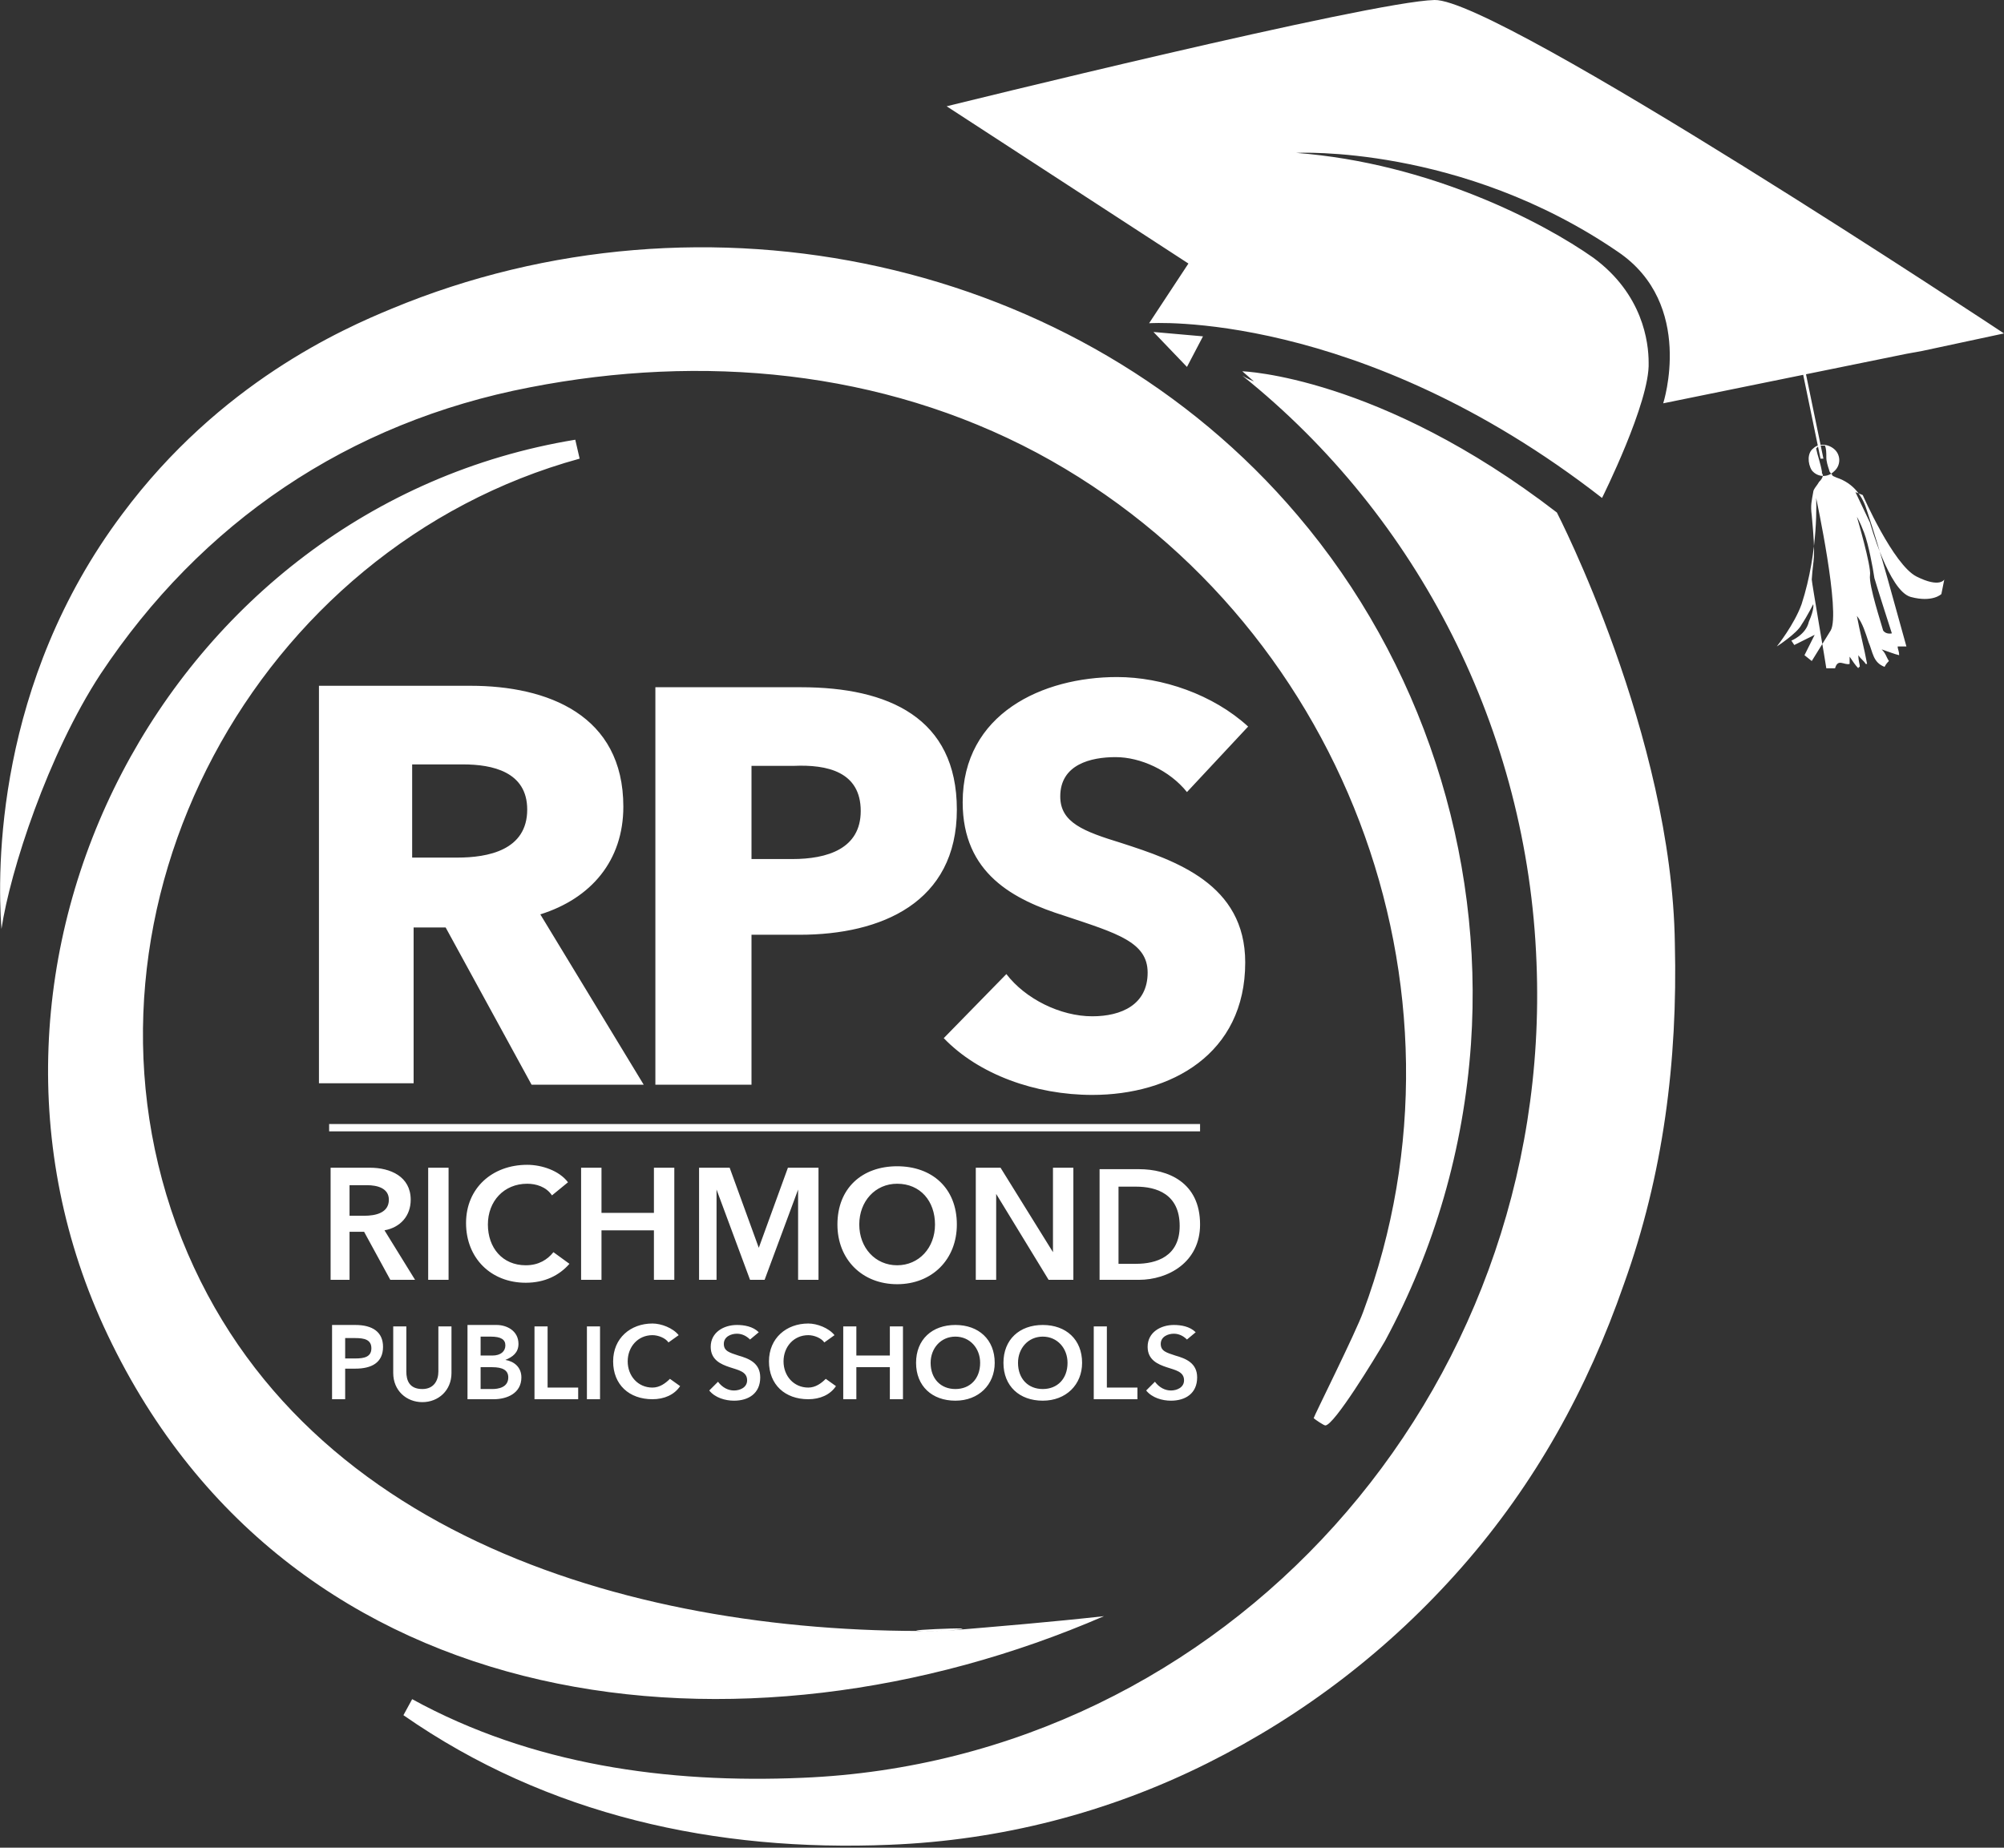 <svg xmlns="http://www.w3.org/2000/svg" viewBox="0 0 137.6 126.9" enable-background="new 0 0 137.6 126.9"><rect x="0" y="0" width="137.6" height="126.9" fill="#333333" stroke="none"/><style type="text/css">.st0{fill:#FFFFFF;}</style><path id="XMLID_2631_" d="M124.4 39.8c.1-1.6.3-1.2 0-4.4-.1-.7 0-1 .1-1.6 0-.2.3-.5.4-.7.3-.3.3-.5.2-.6 0 0 0-.1 0-.1-.1-.6-.3-1.1-.4-1.6.1-.1.2-.2.2-.2.1 0 .2 0 .4 0 .1.2.1.5.1.8 0 .3.1.6.2.9 0 .1.1.2.2.3 0 .1.1.1.3.2 1.2.4 1.8 1.3 2.1 2.3 1 3 1.8 6.1 2.7 9.3-.3 0-.5 0-.6 0 0 .2.1.3.1.6-.4-.1-.6-.2-1.2-.4.3.3.3.5.5.8-.1.1-.2.2-.3.4-.8-.3-.8-1-1.1-1.7-.2-.6-.4-1.3-.8-1.8.2 1.1.5 2.2.7 3.3 0 0-.1 0-.1 0-.1-.2-.3-.3-.5-.6 0 .4.1.6.1.8 0 0-.1 0-.1.1-.2-.2-.4-.5-.6-.8 0 .2 0 .3 0 .5-.4.1-.8-.4-1 .3 0 0-.5 0-.6 0 0-.1-1-5.9-1-6.1zm9.1 0s-.3.6-1.9-.2-3.7-5.6-3.7-5.6l-.5-.2 1 2.1s1.3 4.7 2.8 5.1c1.5.4 2.1-.2 2.1-.2l.2-1zm-9.8 1.7c-.5 1.4-1.7 2.9-1.7 2.9s1.4-.9 1.7-1.5c.4-.6.8-1.4.8-1.4s.1.3-.3 1.2c-.2.9-1.2 1.3-1.2 1.3l.2.3 1.4-.7-.7 1.4.5.4s.5-.8 1.3-2.1c.7-1.2-1-9.1-1-9.1s.2 3.6-1 7.3zm6.2 2s-1-3.1-1.2-3.8c-.1-.7-.4-2.3-.7-3.1-.3-.8-.5-1.1-.5-1.1s1 3.4.9 4c-.1.7.8 3.4.9 3.8.2.3.6.2.6.2zm-4.7-12l-1.3-6.3h-.2l1.3 6.3h.2zm-.8.8c.4.5 1.1.5 1.5.1.5-.4.5-1.1.1-1.5s-1.1-.5-1.5-.1c-.4.3-.4 1-.1 1.5zM6.9 46.3c6.9-10.4 17-17.3 29.5-19.7 11.8-2.3 24.1-1.2 34.8 4.5 20.9 11.2 30.7 36.7 22.4 59-.5 1.4-3.4 7.2-3.4 7.3.1.1.7.5.8.5.6 0 3.4-4.6 4.1-5.8 3.4-6.3 5.4-13.2 5.9-20.4.9-13.1-3.4-26.3-11.9-36.3-15-17.7-40.8-23.1-62.2-14.2-3.4 1.4-11.8 5.1-18.5 14.1C-.3 46.9-.2 59.7.1 63.8c.6-4 3.2-12 6.8-17.5zM132 24.1l5.6-1.2S102.9-.1 98.5 0 65 7.3 65 7.3l16.6 10.8-2.7 4.1s14.4-1 31.1 12c0 0 3.3-6.6 3.2-9.3 0-1.4-.4-4.7-3.8-7.2-3.4-2.4-11.2-6.5-20.4-7.2 0 0 11.3-.6 22.1 6.8 5.3 3.6 3.1 10.4 3.1 10.4l16.7-3.4m-49.4.9l1.1-2.1-3.4-.3 2.3 2.4zm25.4 10c-12.2-9.4-21.6-9.7-21.6-9.7l.8.7c-.5-.2-.8-.4-.8-.4 12.1 9.7 19.6 24.4 20.2 40.3 1.2 29.7-21.4 54.8-50.4 56-9.3.4-18.6-.9-26.8-5.4l-.6 1.1c9.9 6.9 21.5 9.4 33.4 8.9 7.6-.3 15-2.2 21.8-5.6 6.6-3.3 12.5-7.8 17.5-13.5s8.6-12.2 11.1-19.4c2.7-7.5 3.7-15.3 3.5-23.4-.2-14.3-8.1-29.6-8.1-29.6zM44.2 74.5l-7.1-11.7c3.5-1.1 5.7-3.7 5.7-7.4 0-6.3-5.2-8.3-10.5-8.3H21.9v27.3h6.5V63.7h2.2l5.9 10.8h7.7zm-8-18.9c0 2.8-2.7 3.3-4.8 3.3h-3.1v-6.4h3.5c2 0 4.4.5 4.4 3.1zm29.5 0c0-6.3-4.7-8.4-10.7-8.4H45v27.3h6.6V64.2h3.3c5.6 0 10.8-2.2 10.8-8.6zm-6.6.1c0 2.6-2.3 3.3-4.7 3.3h-2.8v-6.4h2.9c2.3-.1 4.6.4 4.6 3.1zm26.6-5.8c-2.4-2.2-5.9-3.4-9-3.4-5.1 0-10.6 2.5-10.6 8.6 0 4.9 3.5 6.7 7 7.8 3.6 1.2 5.7 1.8 5.7 3.9 0 2.2-1.8 3-3.8 3-2.2 0-4.6-1.2-5.9-2.9l-4.3 4.4c2.4 2.5 6.3 3.9 10.2 3.9 5.4 0 10.5-2.8 10.5-9.1 0-5.4-4.8-7-8.5-8.2-2.6-.8-4.2-1.4-4.2-3.2 0-2.2 2.1-2.7 3.8-2.7s3.7.9 4.9 2.4l4.2-4.5zm-63.1 38H24v-3.3h1l1.8 3.3h1.7l-2.1-3.4c1.1-.2 1.8-1 1.8-2.1 0-1.6-1.4-2.2-2.8-2.2h-2.7v7.7zm1.4-4.3v-2.2h1.2c.7 0 1.5.2 1.5 1 0 .9-.9 1.1-1.7 1.1h-1zm5.4 4.3h1.4v-7.7h-1.4v7.7zm9.6-6.7c-.6-.8-1.8-1.2-2.8-1.2-2.4 0-4.2 1.6-4.2 4s1.7 4.1 4.1 4.1c1.3 0 2.3-.5 3-1.3L38 86c-.4.5-1 .9-1.9.9-1.6 0-2.6-1.2-2.6-2.8 0-1.6 1.1-2.8 2.7-2.8.6 0 1.3.2 1.7.8l1.1-.9zm.9 6.7h1.4v-3.4h3.6v3.4h1.4v-7.7h-1.4v3.1h-3.6v-3.1h-1.4v7.7zm8 0h1.3v-6.2l2.3 6.2h1l2.3-6.2v6.2h1.4v-7.7h-2.1l-2 5.5-2-5.5H48v7.7zm9.6-3.8c0 2.4 1.7 4.1 4.1 4.1 2.4 0 4.1-1.7 4.1-4.1 0-2.5-1.7-4-4.1-4-2.4 0-4.1 1.5-4.1 4zm1.5 0c0-1.6 1.1-2.8 2.6-2.8 1.6 0 2.6 1.2 2.6 2.8 0 1.6-1.1 2.8-2.6 2.8S59 85.7 59 84.1zm8 3.8h1.4V82l3.6 5.9h1.7v-7.7h-1.4V86l-3.6-5.8H67v7.7zm8.5 0h2.7c2 0 4.2-1.2 4.2-3.8 0-2.9-2.2-3.8-4.2-3.8h-2.7v7.6zm1.3-1.1v-5.3H78c1.4 0 3 .5 3 2.7 0 2.1-1.6 2.6-3 2.6h-1.2zm-54 9.3h.9V94h.7c1.1 0 1.9-.4 1.9-1.5 0-1-.7-1.5-1.9-1.5h-1.6v5.1zm.9-2.8v-1.4h.7c.6 0 1.1.1 1.1.7s-.5.7-1.1.7h-.7zm7.3-2.2h-.9v3.1c0 .6-.3 1.2-1.1 1.2-.9 0-1.1-.6-1.1-1.2v-3.1H27v3.2c0 1.2.9 2 2 2s2-.8 2-2v-3.2zm1.1 5h1.8c.9 0 1.9-.4 1.9-1.5 0-.7-.5-1.1-1.1-1.2.5-.2.9-.5.9-1.1 0-.9-.8-1.3-1.5-1.3h-2v5.1zm.9-4.3h.7c.7 0 1 .2 1 .6 0 .4-.3.7-.9.7H33v-1.3zm0 2.1h.8c.7 0 1.1.2 1.1.7 0 .7-.7.8-1.1.8H33v-1.5zm3.7 2.2h3v-.8h-2.1v-4.2h-.9v5zm3.6 0h.9v-5h-.9v5zm6.3-4.4c-.4-.5-1.2-.8-1.8-.8-1.5 0-2.7 1-2.7 2.6s1.1 2.6 2.7 2.6c.8 0 1.5-.3 1.9-.9l-.7-.5c-.3.3-.7.6-1.2.6-1 0-1.7-.8-1.7-1.8s.7-1.8 1.7-1.8c.4 0 .9.2 1.1.5l.7-.5zm5.5-.2c-.4-.4-1-.5-1.5-.5-.9 0-1.8.5-1.8 1.5 0 .9.7 1.2 1.3 1.4.6.2 1.2.3 1.2.9 0 .5-.5.7-.9.7s-.8-.2-1.1-.6l-.6.6c.4.5 1.1.7 1.7.7 1 0 1.8-.5 1.8-1.6 0-1-.8-1.3-1.5-1.5-.6-.2-1-.3-1-.8s.5-.7.9-.7.7.2.9.4l.6-.5zm5.2.2c-.4-.5-1.2-.8-1.8-.8-1.5 0-2.7 1-2.7 2.6s1.1 2.6 2.7 2.6c.8 0 1.5-.3 1.9-.9l-.7-.5c-.3.3-.7.6-1.2.6-1 0-1.7-.8-1.7-1.8s.7-1.8 1.7-1.8c.4 0 .9.2 1.1.5l.7-.5zm.6 4.4h.9v-2.2h2.3v2.2h.9v-5h-.9v2h-2.3v-2h-.9v5zm5-2.5c0 1.6 1.1 2.6 2.7 2.6s2.7-1.1 2.7-2.6c0-1.6-1.1-2.6-2.7-2.6s-2.7 1-2.7 2.6zm1 0c0-1 .7-1.8 1.7-1.8s1.7.8 1.7 1.8c0 1.1-.7 1.8-1.7 1.8s-1.7-.7-1.7-1.8zm5 0c0 1.6 1.1 2.6 2.7 2.6s2.7-1.1 2.7-2.6c0-1.6-1.1-2.6-2.7-2.6s-2.7 1-2.7 2.6zm1 0c0-1 .7-1.8 1.7-1.8s1.7.8 1.7 1.8c0 1.1-.7 1.8-1.7 1.8s-1.7-.7-1.7-1.8zm5.2 2.5h3v-.8H76v-4.2h-.9v5zm7-4.6c-.4-.4-1-.5-1.5-.5-.9 0-1.8.5-1.8 1.5 0 .9.7 1.2 1.3 1.4.6.2 1.2.3 1.2.9 0 .5-.5.7-.9.7s-.8-.2-1.1-.6l-.6.6c.4.5 1.1.7 1.7.7 1 0 1.8-.5 1.8-1.6 0-1-.8-1.3-1.5-1.5-.6-.2-1-.3-1-.8s.5-.7.9-.7.7.2.9.4l.6-.5zm.3-14.3H22.6v.5h59.8v-.5zM65 112c-20.9.4-45-6.3-52.9-27.9-7.9-21.8 5.5-46.5 27.7-52.6-.1-.4-.2-.9-.3-1.3-28 4.6-44.3 35.9-32.1 61.5 12.7 26.7 43.7 30 68.4 19.3-3.6.4-7.2.7-10.8 1-6.4.1 4.4-.4 0 0z" class="st0"/></svg>